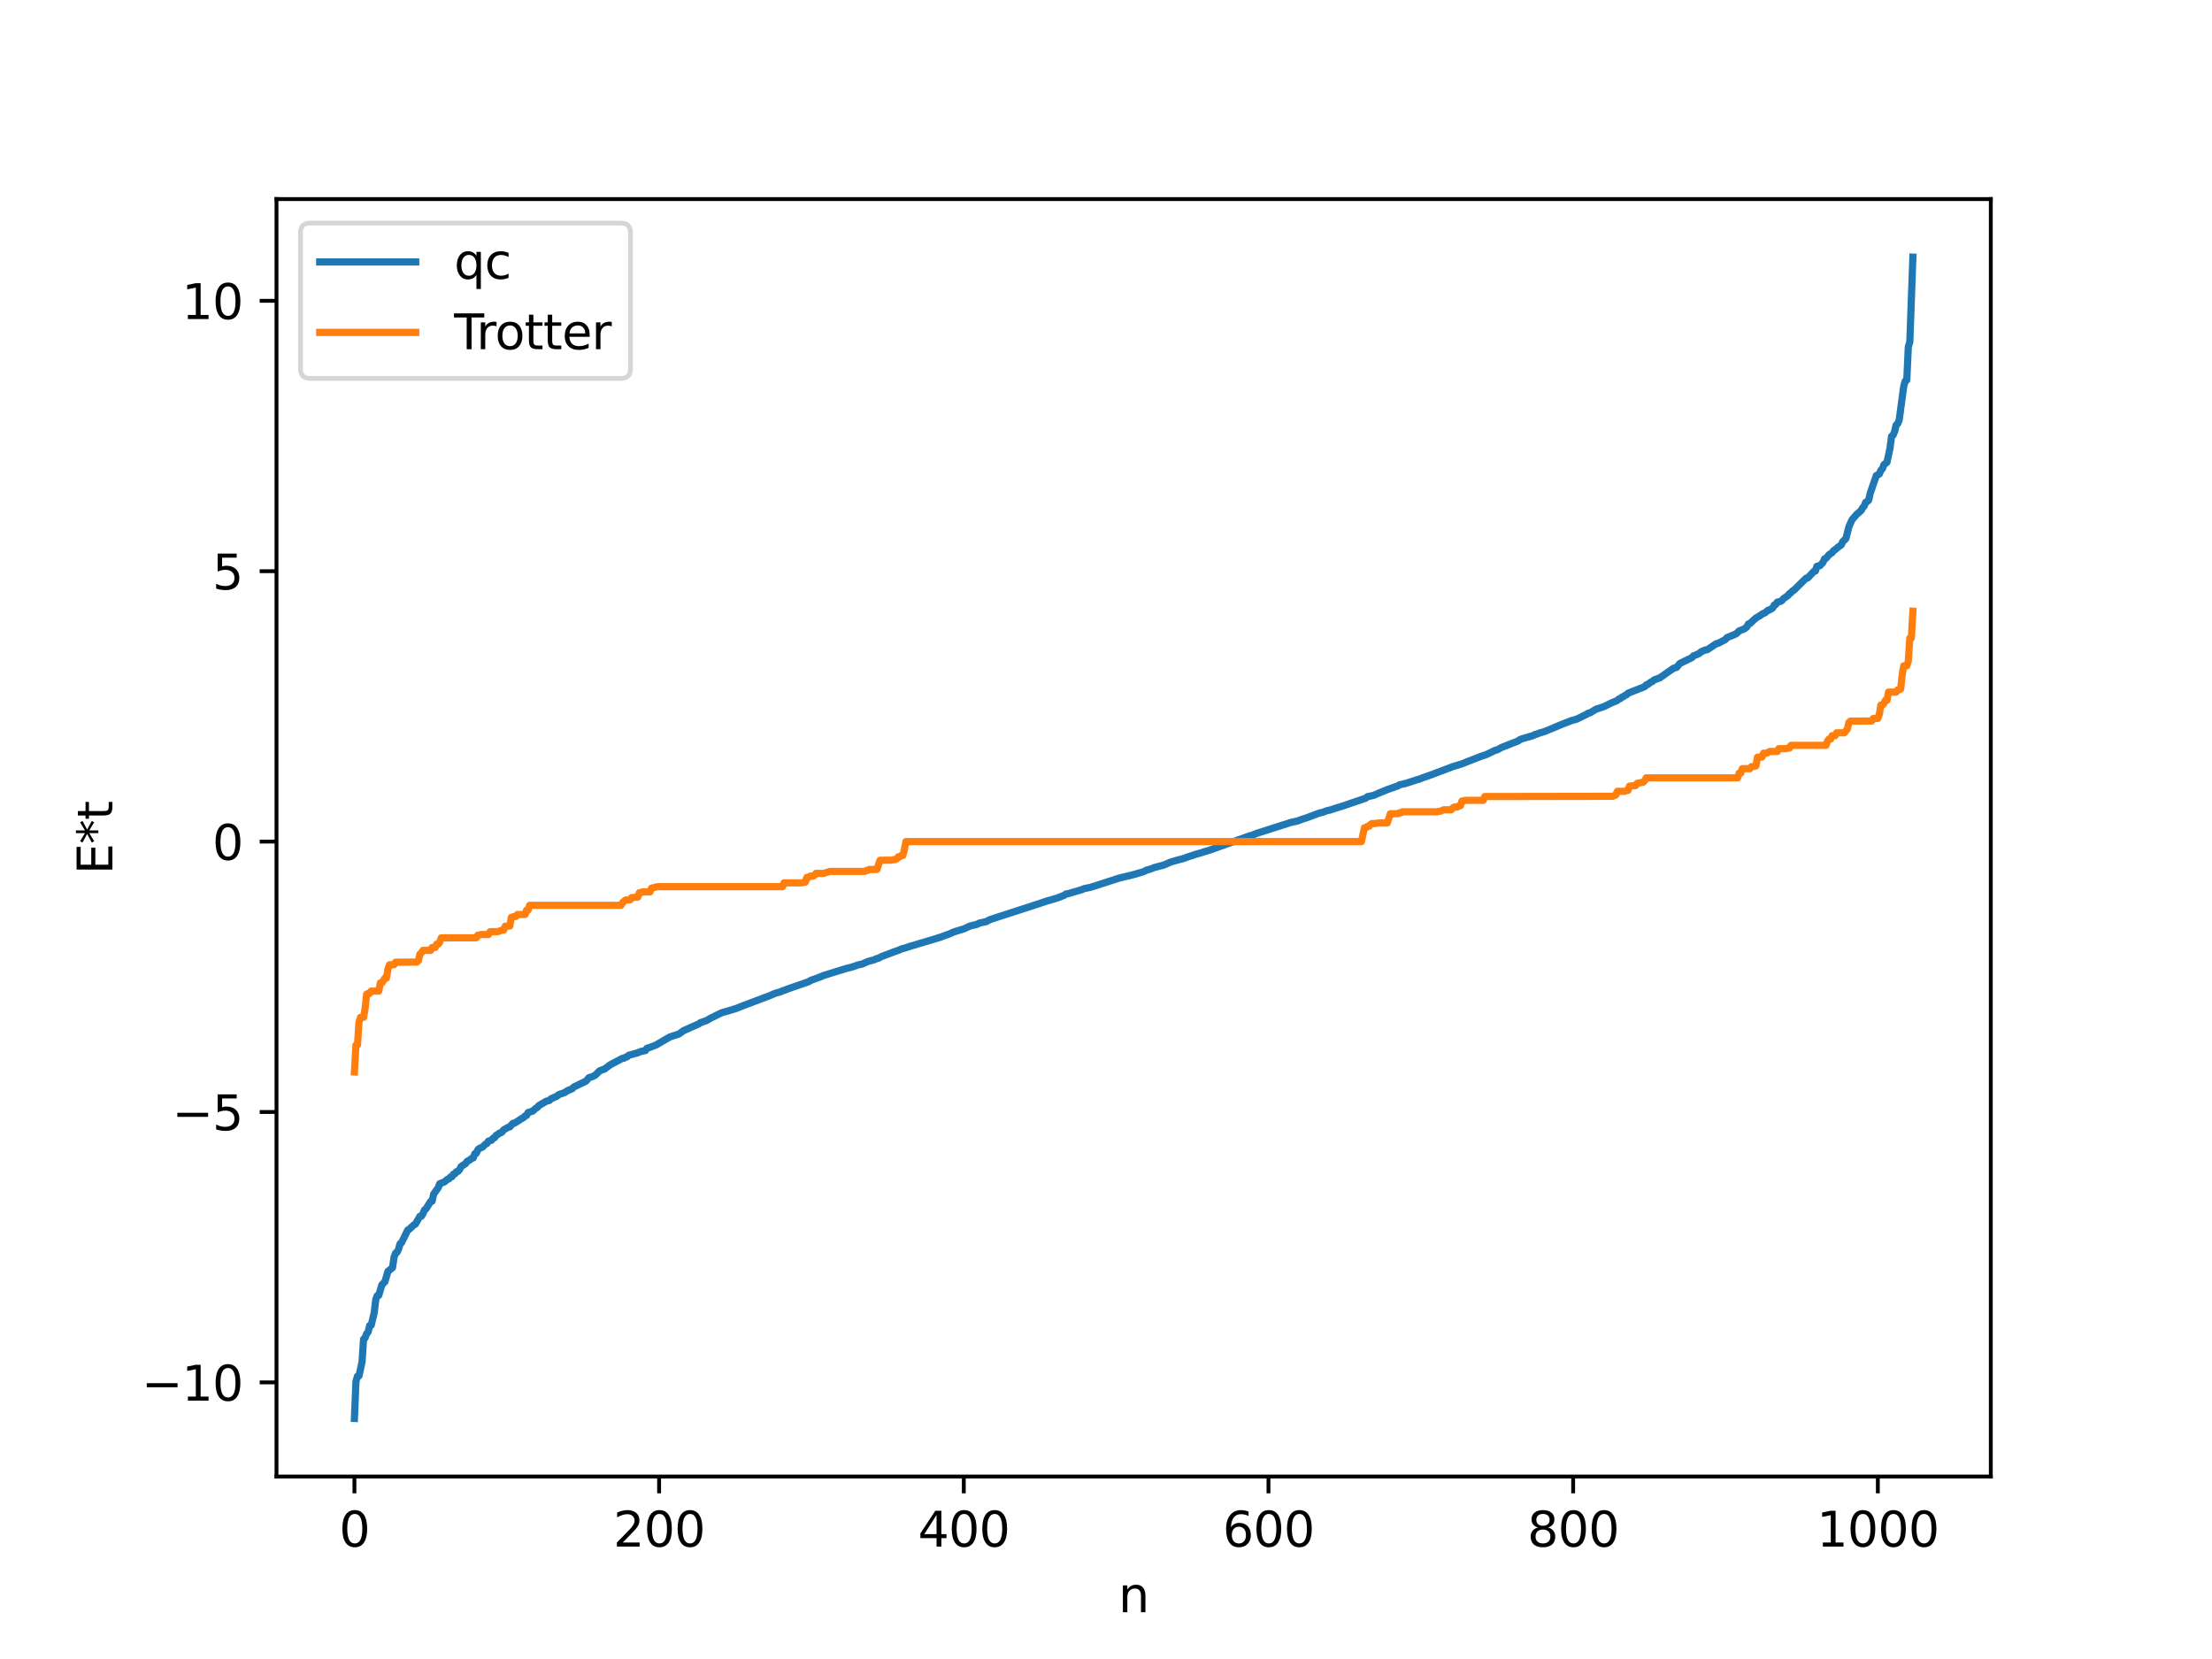 <?xml version="1.0" encoding="utf-8" standalone="no"?>
<!DOCTYPE svg PUBLIC "-//W3C//DTD SVG 1.1//EN"
  "http://www.w3.org/Graphics/SVG/1.1/DTD/svg11.dtd">
<svg xmlns:xlink="http://www.w3.org/1999/xlink" width="460.8pt" height="345.6pt" viewBox="0 0 460.8 345.6" xmlns="http://www.w3.org/2000/svg" version="1.1">
 <defs>
  <style type="text/css">*{stroke-linejoin: round; stroke-linecap: butt}</style>
 </defs>
 <g id="figure_1">
  <g id="patch_1">
   <path d="M 0 345.6 
L 460.8 345.6 
L 460.8 0 
L 0 0 
z
" style="fill: #ffffff"/>
  </g>
  <g id="axes_1">
   <g id="patch_2">
    <path d="M 57.6 307.584 
L 414.72 307.584 
L 414.72 41.472 
L 57.6 41.472 
z
" style="fill: #ffffff"/>
   </g>
   <g id="matplotlib.axis_1">
    <g id="xtick_1">
     <g id="line2d_1">
      <defs>
       <path id="m89e5238b09" d="M 0 0 
L 0 3.5 
" style="stroke: #000000; stroke-width: 0.8"/>
      </defs>
      <g>
       <use xlink:href="#m89e5238b09" x="73.833" y="307.584" style="stroke: #000000; stroke-width: 0.8"/>
      </g>
     </g>
     <g id="text_1">
      <!-- 0 -->
      <g transform="translate(70.651 322.182) scale(0.1 -0.1)">
       <defs>
        <path id="DejaVuSans-30" d="M 2034 4250 
Q 1547 4250 1301 3770 
Q 1056 3291 1056 2328 
Q 1056 1369 1301 889 
Q 1547 409 2034 409 
Q 2525 409 2770 889 
Q 3016 1369 3016 2328 
Q 3016 3291 2770 3770 
Q 2525 4250 2034 4250 
z
M 2034 4750 
Q 2819 4750 3233 4129 
Q 3647 3509 3647 2328 
Q 3647 1150 3233 529 
Q 2819 -91 2034 -91 
Q 1250 -91 836 529 
Q 422 1150 422 2328 
Q 422 3509 836 4129 
Q 1250 4750 2034 4750 
z
" transform="scale(0.016)"/>
       </defs>
       <use xlink:href="#DejaVuSans-30"/>
      </g>
     </g>
    </g>
    <g id="xtick_2">
     <g id="line2d_2">
      <g>
       <use xlink:href="#m89e5238b09" x="137.304" y="307.584" style="stroke: #000000; stroke-width: 0.8"/>
      </g>
     </g>
     <g id="text_2">
      <!-- 200 -->
      <g transform="translate(127.76 322.182) scale(0.1 -0.1)">
       <defs>
        <path id="DejaVuSans-32" d="M 1228 531 
L 3431 531 
L 3431 0 
L 469 0 
L 469 531 
Q 828 903 1448 1529 
Q 2069 2156 2228 2338 
Q 2531 2678 2651 2914 
Q 2772 3150 2772 3378 
Q 2772 3750 2511 3984 
Q 2250 4219 1831 4219 
Q 1534 4219 1204 4116 
Q 875 4013 500 3803 
L 500 4441 
Q 881 4594 1212 4672 
Q 1544 4750 1819 4750 
Q 2544 4750 2975 4387 
Q 3406 4025 3406 3419 
Q 3406 3131 3298 2873 
Q 3191 2616 2906 2266 
Q 2828 2175 2409 1742 
Q 1991 1309 1228 531 
z
" transform="scale(0.016)"/>
       </defs>
       <use xlink:href="#DejaVuSans-32"/>
       <use xlink:href="#DejaVuSans-30" x="63.623"/>
       <use xlink:href="#DejaVuSans-30" x="127.246"/>
      </g>
     </g>
    </g>
    <g id="xtick_3">
     <g id="line2d_3">
      <g>
       <use xlink:href="#m89e5238b09" x="200.775" y="307.584" style="stroke: #000000; stroke-width: 0.8"/>
      </g>
     </g>
     <g id="text_3">
      <!-- 400 -->
      <g transform="translate(191.231 322.182) scale(0.1 -0.1)">
       <defs>
        <path id="DejaVuSans-34" d="M 2419 4116 
L 825 1625 
L 2419 1625 
L 2419 4116 
z
M 2253 4666 
L 3047 4666 
L 3047 1625 
L 3713 1625 
L 3713 1100 
L 3047 1100 
L 3047 0 
L 2419 0 
L 2419 1100 
L 313 1100 
L 313 1709 
L 2253 4666 
z
" transform="scale(0.016)"/>
       </defs>
       <use xlink:href="#DejaVuSans-34"/>
       <use xlink:href="#DejaVuSans-30" x="63.623"/>
       <use xlink:href="#DejaVuSans-30" x="127.246"/>
      </g>
     </g>
    </g>
    <g id="xtick_4">
     <g id="line2d_4">
      <g>
       <use xlink:href="#m89e5238b09" x="264.246" y="307.584" style="stroke: #000000; stroke-width: 0.8"/>
      </g>
     </g>
     <g id="text_4">
      <!-- 600 -->
      <g transform="translate(254.702 322.182) scale(0.1 -0.1)">
       <defs>
        <path id="DejaVuSans-36" d="M 2113 2584 
Q 1688 2584 1439 2293 
Q 1191 2003 1191 1497 
Q 1191 994 1439 701 
Q 1688 409 2113 409 
Q 2538 409 2786 701 
Q 3034 994 3034 1497 
Q 3034 2003 2786 2293 
Q 2538 2584 2113 2584 
z
M 3366 4563 
L 3366 3988 
Q 3128 4100 2886 4159 
Q 2644 4219 2406 4219 
Q 1781 4219 1451 3797 
Q 1122 3375 1075 2522 
Q 1259 2794 1537 2939 
Q 1816 3084 2150 3084 
Q 2853 3084 3261 2657 
Q 3669 2231 3669 1497 
Q 3669 778 3244 343 
Q 2819 -91 2113 -91 
Q 1303 -91 875 529 
Q 447 1150 447 2328 
Q 447 3434 972 4092 
Q 1497 4750 2381 4750 
Q 2619 4750 2861 4703 
Q 3103 4656 3366 4563 
z
" transform="scale(0.016)"/>
       </defs>
       <use xlink:href="#DejaVuSans-36"/>
       <use xlink:href="#DejaVuSans-30" x="63.623"/>
       <use xlink:href="#DejaVuSans-30" x="127.246"/>
      </g>
     </g>
    </g>
    <g id="xtick_5">
     <g id="line2d_5">
      <g>
       <use xlink:href="#m89e5238b09" x="327.717" y="307.584" style="stroke: #000000; stroke-width: 0.8"/>
      </g>
     </g>
     <g id="text_5">
      <!-- 800 -->
      <g transform="translate(318.173 322.182) scale(0.1 -0.1)">
       <defs>
        <path id="DejaVuSans-38" d="M 2034 2216 
Q 1584 2216 1326 1975 
Q 1069 1734 1069 1313 
Q 1069 891 1326 650 
Q 1584 409 2034 409 
Q 2484 409 2743 651 
Q 3003 894 3003 1313 
Q 3003 1734 2745 1975 
Q 2488 2216 2034 2216 
z
M 1403 2484 
Q 997 2584 770 2862 
Q 544 3141 544 3541 
Q 544 4100 942 4425 
Q 1341 4750 2034 4750 
Q 2731 4750 3128 4425 
Q 3525 4100 3525 3541 
Q 3525 3141 3298 2862 
Q 3072 2584 2669 2484 
Q 3125 2378 3379 2068 
Q 3634 1759 3634 1313 
Q 3634 634 3220 271 
Q 2806 -91 2034 -91 
Q 1263 -91 848 271 
Q 434 634 434 1313 
Q 434 1759 690 2068 
Q 947 2378 1403 2484 
z
M 1172 3481 
Q 1172 3119 1398 2916 
Q 1625 2713 2034 2713 
Q 2441 2713 2670 2916 
Q 2900 3119 2900 3481 
Q 2900 3844 2670 4047 
Q 2441 4250 2034 4250 
Q 1625 4250 1398 4047 
Q 1172 3844 1172 3481 
z
" transform="scale(0.016)"/>
       </defs>
       <use xlink:href="#DejaVuSans-38"/>
       <use xlink:href="#DejaVuSans-30" x="63.623"/>
       <use xlink:href="#DejaVuSans-30" x="127.246"/>
      </g>
     </g>
    </g>
    <g id="xtick_6">
     <g id="line2d_6">
      <g>
       <use xlink:href="#m89e5238b09" x="391.188" y="307.584" style="stroke: #000000; stroke-width: 0.8"/>
      </g>
     </g>
     <g id="text_6">
      <!-- 1000 -->
      <g transform="translate(378.463 322.182) scale(0.1 -0.1)">
       <defs>
        <path id="DejaVuSans-31" d="M 794 531 
L 1825 531 
L 1825 4091 
L 703 3866 
L 703 4441 
L 1819 4666 
L 2450 4666 
L 2450 531 
L 3481 531 
L 3481 0 
L 794 0 
L 794 531 
z
" transform="scale(0.016)"/>
       </defs>
       <use xlink:href="#DejaVuSans-31"/>
       <use xlink:href="#DejaVuSans-30" x="63.623"/>
       <use xlink:href="#DejaVuSans-30" x="127.246"/>
       <use xlink:href="#DejaVuSans-30" x="190.869"/>
      </g>
     </g>
    </g>
    <g id="text_7">
     <!-- n -->
     <g transform="translate(232.991 335.861) scale(0.1 -0.1)">
      <defs>
       <path id="DejaVuSans-6e" d="M 3513 2113 
L 3513 0 
L 2938 0 
L 2938 2094 
Q 2938 2591 2744 2837 
Q 2550 3084 2163 3084 
Q 1697 3084 1428 2787 
Q 1159 2491 1159 1978 
L 1159 0 
L 581 0 
L 581 3500 
L 1159 3500 
L 1159 2956 
Q 1366 3272 1645 3428 
Q 1925 3584 2291 3584 
Q 2894 3584 3203 3211 
Q 3513 2838 3513 2113 
z
" transform="scale(0.016)"/>
      </defs>
      <use xlink:href="#DejaVuSans-6e"/>
     </g>
    </g>
   </g>
   <g id="matplotlib.axis_2">
    <g id="ytick_1">
     <g id="line2d_7">
      <defs>
       <path id="m7eae2716cc" d="M 0 0 
L -3.5 0 
" style="stroke: #000000; stroke-width: 0.8"/>
      </defs>
      <g>
       <use xlink:href="#m7eae2716cc" x="57.6" y="287.977" style="stroke: #000000; stroke-width: 0.8"/>
      </g>
     </g>
     <g id="text_8">
      <!-- −10 -->
      <g transform="translate(29.495 291.776) scale(0.1 -0.1)">
       <defs>
        <path id="DejaVuSans-2212" d="M 678 2272 
L 4684 2272 
L 4684 1741 
L 678 1741 
L 678 2272 
z
" transform="scale(0.016)"/>
       </defs>
       <use xlink:href="#DejaVuSans-2212"/>
       <use xlink:href="#DejaVuSans-31" x="83.789"/>
       <use xlink:href="#DejaVuSans-30" x="147.412"/>
      </g>
     </g>
    </g>
    <g id="ytick_2">
     <g id="line2d_8">
      <g>
       <use xlink:href="#m7eae2716cc" x="57.6" y="231.648" style="stroke: #000000; stroke-width: 0.8"/>
      </g>
     </g>
     <g id="text_9">
      <!-- −5 -->
      <g transform="translate(35.858 235.447) scale(0.1 -0.1)">
       <defs>
        <path id="DejaVuSans-35" d="M 691 4666 
L 3169 4666 
L 3169 4134 
L 1269 4134 
L 1269 2991 
Q 1406 3038 1543 3061 
Q 1681 3084 1819 3084 
Q 2600 3084 3056 2656 
Q 3513 2228 3513 1497 
Q 3513 744 3044 326 
Q 2575 -91 1722 -91 
Q 1428 -91 1123 -41 
Q 819 9 494 109 
L 494 744 
Q 775 591 1075 516 
Q 1375 441 1709 441 
Q 2250 441 2565 725 
Q 2881 1009 2881 1497 
Q 2881 1984 2565 2268 
Q 2250 2553 1709 2553 
Q 1456 2553 1204 2497 
Q 953 2441 691 2322 
L 691 4666 
z
" transform="scale(0.016)"/>
       </defs>
       <use xlink:href="#DejaVuSans-2212"/>
       <use xlink:href="#DejaVuSans-35" x="83.789"/>
      </g>
     </g>
    </g>
    <g id="ytick_3">
     <g id="line2d_9">
      <g>
       <use xlink:href="#m7eae2716cc" x="57.6" y="175.319" style="stroke: #000000; stroke-width: 0.8"/>
      </g>
     </g>
     <g id="text_10">
      <!-- 0 -->
      <g transform="translate(44.237 179.118) scale(0.1 -0.1)">
       <use xlink:href="#DejaVuSans-30"/>
      </g>
     </g>
    </g>
    <g id="ytick_4">
     <g id="line2d_10">
      <g>
       <use xlink:href="#m7eae2716cc" x="57.6" y="118.991" style="stroke: #000000; stroke-width: 0.8"/>
      </g>
     </g>
     <g id="text_11">
      <!-- 5 -->
      <g transform="translate(44.237 122.79) scale(0.1 -0.1)">
       <use xlink:href="#DejaVuSans-35"/>
      </g>
     </g>
    </g>
    <g id="ytick_5">
     <g id="line2d_11">
      <g>
       <use xlink:href="#m7eae2716cc" x="57.6" y="62.662" style="stroke: #000000; stroke-width: 0.8"/>
      </g>
     </g>
     <g id="text_12">
      <!-- 10 -->
      <g transform="translate(37.875 66.461) scale(0.1 -0.1)">
       <use xlink:href="#DejaVuSans-31"/>
       <use xlink:href="#DejaVuSans-30" x="63.623"/>
      </g>
     </g>
    </g>
    <g id="text_13">
     <!-- E*t -->
     <g transform="translate(23.416 182.148) rotate(-90) scale(0.1 -0.1)">
      <defs>
       <path id="DejaVuSans-45" d="M 628 4666 
L 3578 4666 
L 3578 4134 
L 1259 4134 
L 1259 2753 
L 3481 2753 
L 3481 2222 
L 1259 2222 
L 1259 531 
L 3634 531 
L 3634 0 
L 628 0 
L 628 4666 
z
" transform="scale(0.016)"/>
       <path id="DejaVuSans-2a" d="M 3009 3897 
L 1888 3291 
L 3009 2681 
L 2828 2375 
L 1778 3009 
L 1778 1831 
L 1422 1831 
L 1422 3009 
L 372 2375 
L 191 2681 
L 1313 3291 
L 191 3897 
L 372 4206 
L 1422 3572 
L 1422 4750 
L 1778 4750 
L 1778 3572 
L 2828 4206 
L 3009 3897 
z
" transform="scale(0.016)"/>
       <path id="DejaVuSans-74" d="M 1172 4494 
L 1172 3500 
L 2356 3500 
L 2356 3053 
L 1172 3053 
L 1172 1153 
Q 1172 725 1289 603 
Q 1406 481 1766 481 
L 2356 481 
L 2356 0 
L 1766 0 
Q 1100 0 847 248 
Q 594 497 594 1153 
L 594 3053 
L 172 3053 
L 172 3500 
L 594 3500 
L 594 4494 
L 1172 4494 
z
" transform="scale(0.016)"/>
      </defs>
      <use xlink:href="#DejaVuSans-45"/>
      <use xlink:href="#DejaVuSans-2a" x="63.184"/>
      <use xlink:href="#DejaVuSans-74" x="113.184"/>
     </g>
    </g>
   </g>
   <g id="line2d_12">
    <path d="M 73.833 295.488 
L 74.15 287.779 
L 74.467 286.697 
L 74.785 286.63 
L 75.42 283.688 
L 75.737 278.974 
L 76.054 278.702 
L 76.372 277.832 
L 76.689 277.501 
L 77.006 276.144 
L 77.324 276.082 
L 77.958 273.453 
L 78.276 270.73 
L 78.593 269.897 
L 78.91 269.838 
L 79.545 267.661 
L 80.18 267.007 
L 80.815 264.856 
L 81.767 264.079 
L 82.084 261.919 
L 82.401 261.04 
L 82.719 260.858 
L 83.036 260.182 
L 83.353 259.084 
L 83.671 258.841 
L 84.94 256.235 
L 85.258 256.075 
L 86.21 255.177 
L 86.527 255.022 
L 87.479 253.368 
L 87.796 253.344 
L 88.114 252.816 
L 88.431 252.052 
L 88.748 251.827 
L 89.7 250.296 
L 90.018 250.235 
L 90.335 248.752 
L 91.287 247.433 
L 91.605 246.589 
L 92.557 246.229 
L 93.191 245.688 
L 93.509 245.587 
L 93.826 245.207 
L 94.143 245.129 
L 94.461 244.593 
L 94.778 244.525 
L 95.096 244.076 
L 95.413 244.011 
L 95.73 243.655 
L 96.048 243.031 
L 97 242.387 
L 97.317 241.938 
L 97.952 241.582 
L 98.269 241.298 
L 98.586 241.219 
L 98.904 240.342 
L 99.221 240.25 
L 99.539 239.53 
L 99.856 239.236 
L 100.491 238.972 
L 101.125 238.361 
L 101.443 238.197 
L 101.76 237.705 
L 102.395 237.532 
L 102.712 237.133 
L 103.029 237.009 
L 103.347 236.508 
L 103.664 236.371 
L 103.981 236.078 
L 104.299 235.996 
L 104.616 235.78 
L 104.934 235.361 
L 105.886 234.824 
L 106.203 234.75 
L 106.838 234.012 
L 107.155 233.986 
L 107.79 233.598 
L 108.742 232.969 
L 109.059 232.83 
L 109.377 232.48 
L 109.694 232.36 
L 110.011 231.766 
L 110.963 231.464 
L 111.598 230.89 
L 111.915 230.723 
L 112.233 230.326 
L 113.82 229.395 
L 114.454 229.248 
L 114.772 228.897 
L 116.041 228.352 
L 116.358 228.045 
L 117.628 227.6 
L 118.262 227.189 
L 119.215 226.795 
L 119.532 226.44 
L 122.071 225.227 
L 122.705 224.491 
L 123.34 224.313 
L 123.975 224.006 
L 124.927 223.061 
L 125.562 222.827 
L 125.879 222.74 
L 127.148 221.797 
L 129.687 220.46 
L 130.005 220.443 
L 130.322 220.224 
L 130.639 220.153 
L 130.957 219.839 
L 132.861 219.319 
L 133.496 219.04 
L 134.448 218.856 
L 134.765 218.382 
L 135.4 218.187 
L 136.669 217.688 
L 138.891 216.393 
L 139.525 216.02 
L 141.429 215.4 
L 142.381 214.714 
L 143.651 214.145 
L 145.555 213.308 
L 145.872 213.051 
L 147.142 212.615 
L 148.094 212.078 
L 150.315 210.981 
L 151.902 210.531 
L 153.489 210.035 
L 154.758 209.514 
L 160.471 207.372 
L 161.423 206.94 
L 162.692 206.581 
L 163.01 206.388 
L 163.327 206.328 
L 163.962 206.067 
L 164.914 205.731 
L 168.405 204.53 
L 169.039 204.174 
L 169.991 203.841 
L 170.943 203.474 
L 171.578 203.206 
L 176.339 201.732 
L 177.291 201.508 
L 178.877 200.978 
L 179.512 200.862 
L 180.781 200.302 
L 182.051 199.957 
L 182.686 199.673 
L 183.003 199.613 
L 183.638 199.269 
L 186.177 198.307 
L 187.446 197.854 
L 187.763 197.681 
L 188.398 197.524 
L 189.667 197.103 
L 190.302 196.932 
L 191.254 196.636 
L 194.428 195.699 
L 196.015 195.194 
L 197.919 194.498 
L 198.553 194.194 
L 199.188 193.986 
L 200.775 193.507 
L 202.044 192.918 
L 203.631 192.531 
L 203.948 192.309 
L 205.535 191.97 
L 205.853 191.74 
L 206.487 191.483 
L 217.277 187.972 
L 217.912 187.757 
L 220.134 187.106 
L 221.72 186.497 
L 222.038 186.248 
L 222.672 186.126 
L 223.624 185.838 
L 225.211 185.377 
L 225.846 185.12 
L 227.115 184.859 
L 228.702 184.359 
L 233.145 182.917 
L 236.001 182.236 
L 238.223 181.589 
L 238.858 181.265 
L 239.492 181.094 
L 240.444 180.735 
L 241.714 180.386 
L 242.348 180.238 
L 242.983 179.979 
L 243.618 179.683 
L 244.253 179.466 
L 245.522 179.106 
L 246.474 178.866 
L 247.743 178.404 
L 248.378 178.218 
L 249.013 177.978 
L 249.648 177.82 
L 250.917 177.423 
L 252.186 177.032 
L 260.438 174.075 
L 260.755 174.039 
L 261.707 173.631 
L 269.006 171.3 
L 270.276 171.035 
L 271.228 170.672 
L 272.18 170.371 
L 275.036 169.307 
L 275.353 169.276 
L 276.305 168.922 
L 277.258 168.692 
L 278.527 168.268 
L 279.479 167.988 
L 284.557 166.251 
L 284.874 165.959 
L 286.143 165.692 
L 287.096 165.274 
L 287.73 165.016 
L 289 164.487 
L 291.221 163.705 
L 291.539 163.493 
L 292.808 163.208 
L 295.347 162.388 
L 295.664 162.32 
L 296.299 162.048 
L 297.886 161.501 
L 302.646 159.706 
L 304.55 159.128 
L 305.502 158.735 
L 308.676 157.5 
L 309.628 157.194 
L 311.532 156.278 
L 311.849 156.235 
L 312.801 155.709 
L 316.292 154.343 
L 316.61 154.071 
L 317.244 153.856 
L 319.466 153.205 
L 319.783 152.995 
L 320.1 152.945 
L 320.735 152.687 
L 321.687 152.42 
L 322.639 152.033 
L 325.496 150.839 
L 327.4 150.105 
L 328.352 149.847 
L 328.986 149.558 
L 330.573 148.757 
L 330.891 148.547 
L 331.208 148.509 
L 332.477 147.739 
L 334.064 147.225 
L 335.651 146.448 
L 336.92 145.912 
L 337.238 145.611 
L 337.555 145.53 
L 337.872 145.225 
L 338.19 145.123 
L 338.507 144.858 
L 338.824 144.745 
L 339.142 144.414 
L 342.633 143.036 
L 342.95 142.661 
L 343.267 142.58 
L 343.902 142.092 
L 344.22 141.982 
L 344.537 141.658 
L 345.806 141.186 
L 347.393 140.064 
L 348.028 139.62 
L 348.662 139.2 
L 349.297 139.012 
L 349.932 138.221 
L 352.471 136.98 
L 352.788 136.621 
L 353.423 136.387 
L 354.058 136.076 
L 354.375 135.765 
L 355.327 135.377 
L 355.644 135.353 
L 357.548 134.078 
L 357.866 134.045 
L 359.453 133.208 
L 359.77 132.823 
L 361.674 132.043 
L 362.309 131.417 
L 363.261 131.064 
L 363.896 130.606 
L 364.213 129.989 
L 364.53 129.901 
L 365.8 128.737 
L 366.752 128.183 
L 367.069 127.926 
L 367.704 127.646 
L 368.339 127.107 
L 368.656 127.058 
L 369.291 126.638 
L 369.608 126.037 
L 369.925 125.908 
L 370.243 125.437 
L 370.877 125.296 
L 371.195 125.12 
L 371.512 124.722 
L 372.464 124.066 
L 372.781 123.654 
L 373.099 123.472 
L 373.416 123.089 
L 373.734 122.931 
L 375.955 120.736 
L 376.272 120.442 
L 376.59 120.394 
L 377.859 119.022 
L 378.177 118.956 
L 378.494 117.972 
L 379.129 117.84 
L 379.763 117.147 
L 380.081 116.422 
L 380.398 116.293 
L 381.033 115.551 
L 381.667 115.123 
L 381.985 114.688 
L 382.302 114.501 
L 382.937 113.955 
L 383.572 113.514 
L 383.889 112.807 
L 384.524 112.222 
L 385.158 109.748 
L 385.793 108.295 
L 386.745 107.191 
L 387.697 106.36 
L 388.015 105.794 
L 388.332 105.457 
L 388.649 104.654 
L 388.967 104.486 
L 389.284 104.188 
L 389.601 102.755 
L 390.871 99.066 
L 391.505 98.745 
L 391.823 97.972 
L 392.14 97.642 
L 392.458 96.806 
L 393.092 96.302 
L 393.727 93.367 
L 394.044 90.897 
L 394.362 90.655 
L 394.679 89.916 
L 394.996 88.546 
L 395.314 88.272 
L 395.631 87.533 
L 396.583 80.463 
L 396.9 79.368 
L 397.218 79.17 
L 397.535 72.295 
L 397.853 71.179 
L 398.487 53.568 
L 398.487 53.568 
" clip-path="url(#pa7931f3c32)" style="fill: none; stroke: #1f77b4; stroke-width: 1.5; stroke-linecap: square"/>
   </g>
   <g id="line2d_13">
    <path d="M 73.833 223.315 
L 74.15 217.714 
L 74.467 217.714 
L 74.785 212.927 
L 75.102 211.933 
L 75.737 211.933 
L 76.054 210.141 
L 76.372 207.118 
L 76.689 206.932 
L 77.006 206.932 
L 77.324 206.464 
L 78.91 206.464 
L 79.228 204.758 
L 79.545 204.758 
L 80.18 203.759 
L 80.497 203.759 
L 80.815 201.873 
L 81.132 200.985 
L 82.084 200.97 
L 82.401 200.444 
L 86.844 200.414 
L 87.162 200.126 
L 87.479 198.759 
L 87.796 198.457 
L 88.114 197.984 
L 89.7 197.984 
L 90.018 197.379 
L 90.653 197.379 
L 90.97 196.677 
L 91.287 196.677 
L 91.605 196.311 
L 91.922 195.37 
L 99.221 195.37 
L 99.539 194.809 
L 99.856 194.809 
L 100.173 194.677 
L 101.76 194.677 
L 102.077 194.095 
L 103.664 194.095 
L 104.616 193.738 
L 104.934 193.738 
L 105.251 192.941 
L 106.203 192.9 
L 106.52 191.101 
L 107.155 190.924 
L 107.472 190.924 
L 107.79 190.509 
L 109.377 190.509 
L 109.694 189.6 
L 110.011 189.6 
L 110.329 188.596 
L 129.37 188.596 
L 129.687 188.025 
L 130.322 187.488 
L 131.274 187.454 
L 131.591 186.987 
L 132.861 186.881 
L 133.178 185.982 
L 133.496 185.982 
L 133.813 185.794 
L 135.4 185.794 
L 135.717 185.027 
L 136.986 184.707 
L 163.01 184.707 
L 163.327 183.912 
L 167.135 183.912 
L 167.453 183.766 
L 167.77 183.766 
L 168.087 182.782 
L 168.405 182.782 
L 168.722 182.519 
L 169.357 182.519 
L 169.674 182.35 
L 169.991 181.943 
L 171.578 181.943 
L 172.848 181.536 
L 180.147 181.536 
L 180.464 181.326 
L 180.781 181.326 
L 181.099 181.121 
L 182.686 181.121 
L 183.32 179.208 
L 185.542 179.191 
L 186.177 179.08 
L 186.494 179.08 
L 186.811 178.912 
L 187.129 178.491 
L 187.446 178.491 
L 187.763 178.206 
L 188.081 178.206 
L 188.398 177.016 
L 188.715 175.319 
L 283.605 175.319 
L 284.239 172.432 
L 284.557 172.432 
L 284.874 172.147 
L 285.191 172.147 
L 285.509 171.727 
L 285.826 171.559 
L 286.461 171.559 
L 287.096 171.448 
L 289 171.431 
L 289.634 169.517 
L 291.221 169.517 
L 291.539 169.312 
L 291.856 169.312 
L 292.173 169.103 
L 299.472 169.103 
L 299.79 168.981 
L 300.107 168.981 
L 300.742 168.695 
L 302.329 168.695 
L 302.646 168.289 
L 302.963 168.119 
L 303.598 168.119 
L 303.915 167.856 
L 304.233 167.856 
L 304.55 166.872 
L 304.867 166.872 
L 305.185 166.727 
L 308.993 166.727 
L 309.31 165.931 
L 335.968 165.887 
L 336.603 165.611 
L 336.92 164.845 
L 338.507 164.845 
L 338.824 164.656 
L 339.142 164.656 
L 339.459 163.758 
L 340.729 163.651 
L 341.046 163.184 
L 342.315 162.942 
L 342.633 162.613 
L 342.95 162.042 
L 361.991 162.042 
L 362.309 161.038 
L 362.626 161.038 
L 362.943 160.129 
L 364.53 160.129 
L 364.848 159.715 
L 365.482 159.643 
L 365.8 159.537 
L 366.117 157.738 
L 367.069 157.698 
L 367.386 156.901 
L 368.021 156.901 
L 368.656 156.543 
L 370.243 156.543 
L 370.56 155.962 
L 372.147 155.962 
L 372.464 155.829 
L 372.781 155.829 
L 373.099 155.268 
L 380.398 155.268 
L 380.715 154.327 
L 381.033 153.961 
L 381.35 153.961 
L 381.667 153.259 
L 382.302 153.259 
L 382.62 152.654 
L 384.206 152.654 
L 384.841 151.879 
L 385.158 150.512 
L 385.476 150.224 
L 389.919 150.194 
L 390.236 149.669 
L 391.188 149.654 
L 391.505 148.766 
L 391.823 146.879 
L 392.14 146.879 
L 392.458 146.498 
L 392.775 145.88 
L 393.092 145.88 
L 393.41 144.174 
L 394.996 144.174 
L 395.314 143.706 
L 395.631 143.706 
L 395.948 143.521 
L 396.266 140.497 
L 396.583 138.706 
L 397.218 138.706 
L 397.535 137.711 
L 397.853 132.924 
L 398.17 132.924 
L 398.487 127.323 
L 398.487 127.323 
" clip-path="url(#pa7931f3c32)" style="fill: none; stroke: #ff7f0e; stroke-width: 1.5; stroke-linecap: square"/>
   </g>
   <g id="patch_3">
    <path d="M 57.6 307.584 
L 57.6 41.472 
" style="fill: none; stroke: #000000; stroke-width: 0.8; stroke-linejoin: miter; stroke-linecap: square"/>
   </g>
   <g id="patch_4">
    <path d="M 414.72 307.584 
L 414.72 41.472 
" style="fill: none; stroke: #000000; stroke-width: 0.8; stroke-linejoin: miter; stroke-linecap: square"/>
   </g>
   <g id="patch_5">
    <path d="M 57.6 307.584 
L 414.72 307.584 
" style="fill: none; stroke: #000000; stroke-width: 0.8; stroke-linejoin: miter; stroke-linecap: square"/>
   </g>
   <g id="patch_6">
    <path d="M 57.6 41.472 
L 414.72 41.472 
" style="fill: none; stroke: #000000; stroke-width: 0.8; stroke-linejoin: miter; stroke-linecap: square"/>
   </g>
   <g id="legend_1">
    <g id="patch_7">
     <path d="M 64.6 78.828 
L 129.342 78.828 
Q 131.342 78.828 131.342 76.828 
L 131.342 48.472 
Q 131.342 46.472 129.342 46.472 
L 64.6 46.472 
Q 62.6 46.472 62.6 48.472 
L 62.6 76.828 
Q 62.6 78.828 64.6 78.828 
z
" style="fill: #ffffff; opacity: 0.8; stroke: #cccccc; stroke-linejoin: miter"/>
    </g>
    <g id="line2d_14">
     <path d="M 66.6 54.57 
L 76.6 54.57 
L 86.6 54.57 
" style="fill: none; stroke: #1f77b4; stroke-width: 1.5; stroke-linecap: square"/>
    </g>
    <g id="text_14">
     <!-- qc -->
     <g transform="translate(94.6 58.07) scale(0.1 -0.1)">
      <defs>
       <path id="DejaVuSans-71" d="M 947 1747 
Q 947 1113 1208 752 
Q 1469 391 1925 391 
Q 2381 391 2643 752 
Q 2906 1113 2906 1747 
Q 2906 2381 2643 2742 
Q 2381 3103 1925 3103 
Q 1469 3103 1208 2742 
Q 947 2381 947 1747 
z
M 2906 525 
Q 2725 213 2448 61 
Q 2172 -91 1784 -91 
Q 1150 -91 751 415 
Q 353 922 353 1747 
Q 353 2572 751 3078 
Q 1150 3584 1784 3584 
Q 2172 3584 2448 3432 
Q 2725 3281 2906 2969 
L 2906 3500 
L 3481 3500 
L 3481 -1331 
L 2906 -1331 
L 2906 525 
z
" transform="scale(0.016)"/>
       <path id="DejaVuSans-63" d="M 3122 3366 
L 3122 2828 
Q 2878 2963 2633 3030 
Q 2388 3097 2138 3097 
Q 1578 3097 1268 2742 
Q 959 2388 959 1747 
Q 959 1106 1268 751 
Q 1578 397 2138 397 
Q 2388 397 2633 464 
Q 2878 531 3122 666 
L 3122 134 
Q 2881 22 2623 -34 
Q 2366 -91 2075 -91 
Q 1284 -91 818 406 
Q 353 903 353 1747 
Q 353 2603 823 3093 
Q 1294 3584 2113 3584 
Q 2378 3584 2631 3529 
Q 2884 3475 3122 3366 
z
" transform="scale(0.016)"/>
      </defs>
      <use xlink:href="#DejaVuSans-71"/>
      <use xlink:href="#DejaVuSans-63" x="63.477"/>
     </g>
    </g>
    <g id="line2d_15">
     <path d="M 66.6 69.249 
L 76.6 69.249 
L 86.6 69.249 
" style="fill: none; stroke: #ff7f0e; stroke-width: 1.5; stroke-linecap: square"/>
    </g>
    <g id="text_15">
     <!-- Trotter -->
     <g transform="translate(94.6 72.749) scale(0.1 -0.1)">
      <defs>
       <path id="DejaVuSans-54" d="M -19 4666 
L 3928 4666 
L 3928 4134 
L 2272 4134 
L 2272 0 
L 1638 0 
L 1638 4134 
L -19 4134 
L -19 4666 
z
" transform="scale(0.016)"/>
       <path id="DejaVuSans-72" d="M 2631 2963 
Q 2534 3019 2420 3045 
Q 2306 3072 2169 3072 
Q 1681 3072 1420 2755 
Q 1159 2438 1159 1844 
L 1159 0 
L 581 0 
L 581 3500 
L 1159 3500 
L 1159 2956 
Q 1341 3275 1631 3429 
Q 1922 3584 2338 3584 
Q 2397 3584 2469 3576 
Q 2541 3569 2628 3553 
L 2631 2963 
z
" transform="scale(0.016)"/>
       <path id="DejaVuSans-6f" d="M 1959 3097 
Q 1497 3097 1228 2736 
Q 959 2375 959 1747 
Q 959 1119 1226 758 
Q 1494 397 1959 397 
Q 2419 397 2687 759 
Q 2956 1122 2956 1747 
Q 2956 2369 2687 2733 
Q 2419 3097 1959 3097 
z
M 1959 3584 
Q 2709 3584 3137 3096 
Q 3566 2609 3566 1747 
Q 3566 888 3137 398 
Q 2709 -91 1959 -91 
Q 1206 -91 779 398 
Q 353 888 353 1747 
Q 353 2609 779 3096 
Q 1206 3584 1959 3584 
z
" transform="scale(0.016)"/>
       <path id="DejaVuSans-65" d="M 3597 1894 
L 3597 1613 
L 953 1613 
Q 991 1019 1311 708 
Q 1631 397 2203 397 
Q 2534 397 2845 478 
Q 3156 559 3463 722 
L 3463 178 
Q 3153 47 2828 -22 
Q 2503 -91 2169 -91 
Q 1331 -91 842 396 
Q 353 884 353 1716 
Q 353 2575 817 3079 
Q 1281 3584 2069 3584 
Q 2775 3584 3186 3129 
Q 3597 2675 3597 1894 
z
M 3022 2063 
Q 3016 2534 2758 2815 
Q 2500 3097 2075 3097 
Q 1594 3097 1305 2825 
Q 1016 2553 972 2059 
L 3022 2063 
z
" transform="scale(0.016)"/>
      </defs>
      <use xlink:href="#DejaVuSans-54"/>
      <use xlink:href="#DejaVuSans-72" x="46.334"/>
      <use xlink:href="#DejaVuSans-6f" x="85.197"/>
      <use xlink:href="#DejaVuSans-74" x="146.379"/>
      <use xlink:href="#DejaVuSans-74" x="185.588"/>
      <use xlink:href="#DejaVuSans-65" x="224.797"/>
      <use xlink:href="#DejaVuSans-72" x="286.32"/>
     </g>
    </g>
   </g>
  </g>
 </g>
 <defs>
  <clipPath id="pa7931f3c32">
   <rect x="57.6" y="41.472" width="357.12" height="266.112"/>
  </clipPath>
 </defs>
</svg>
